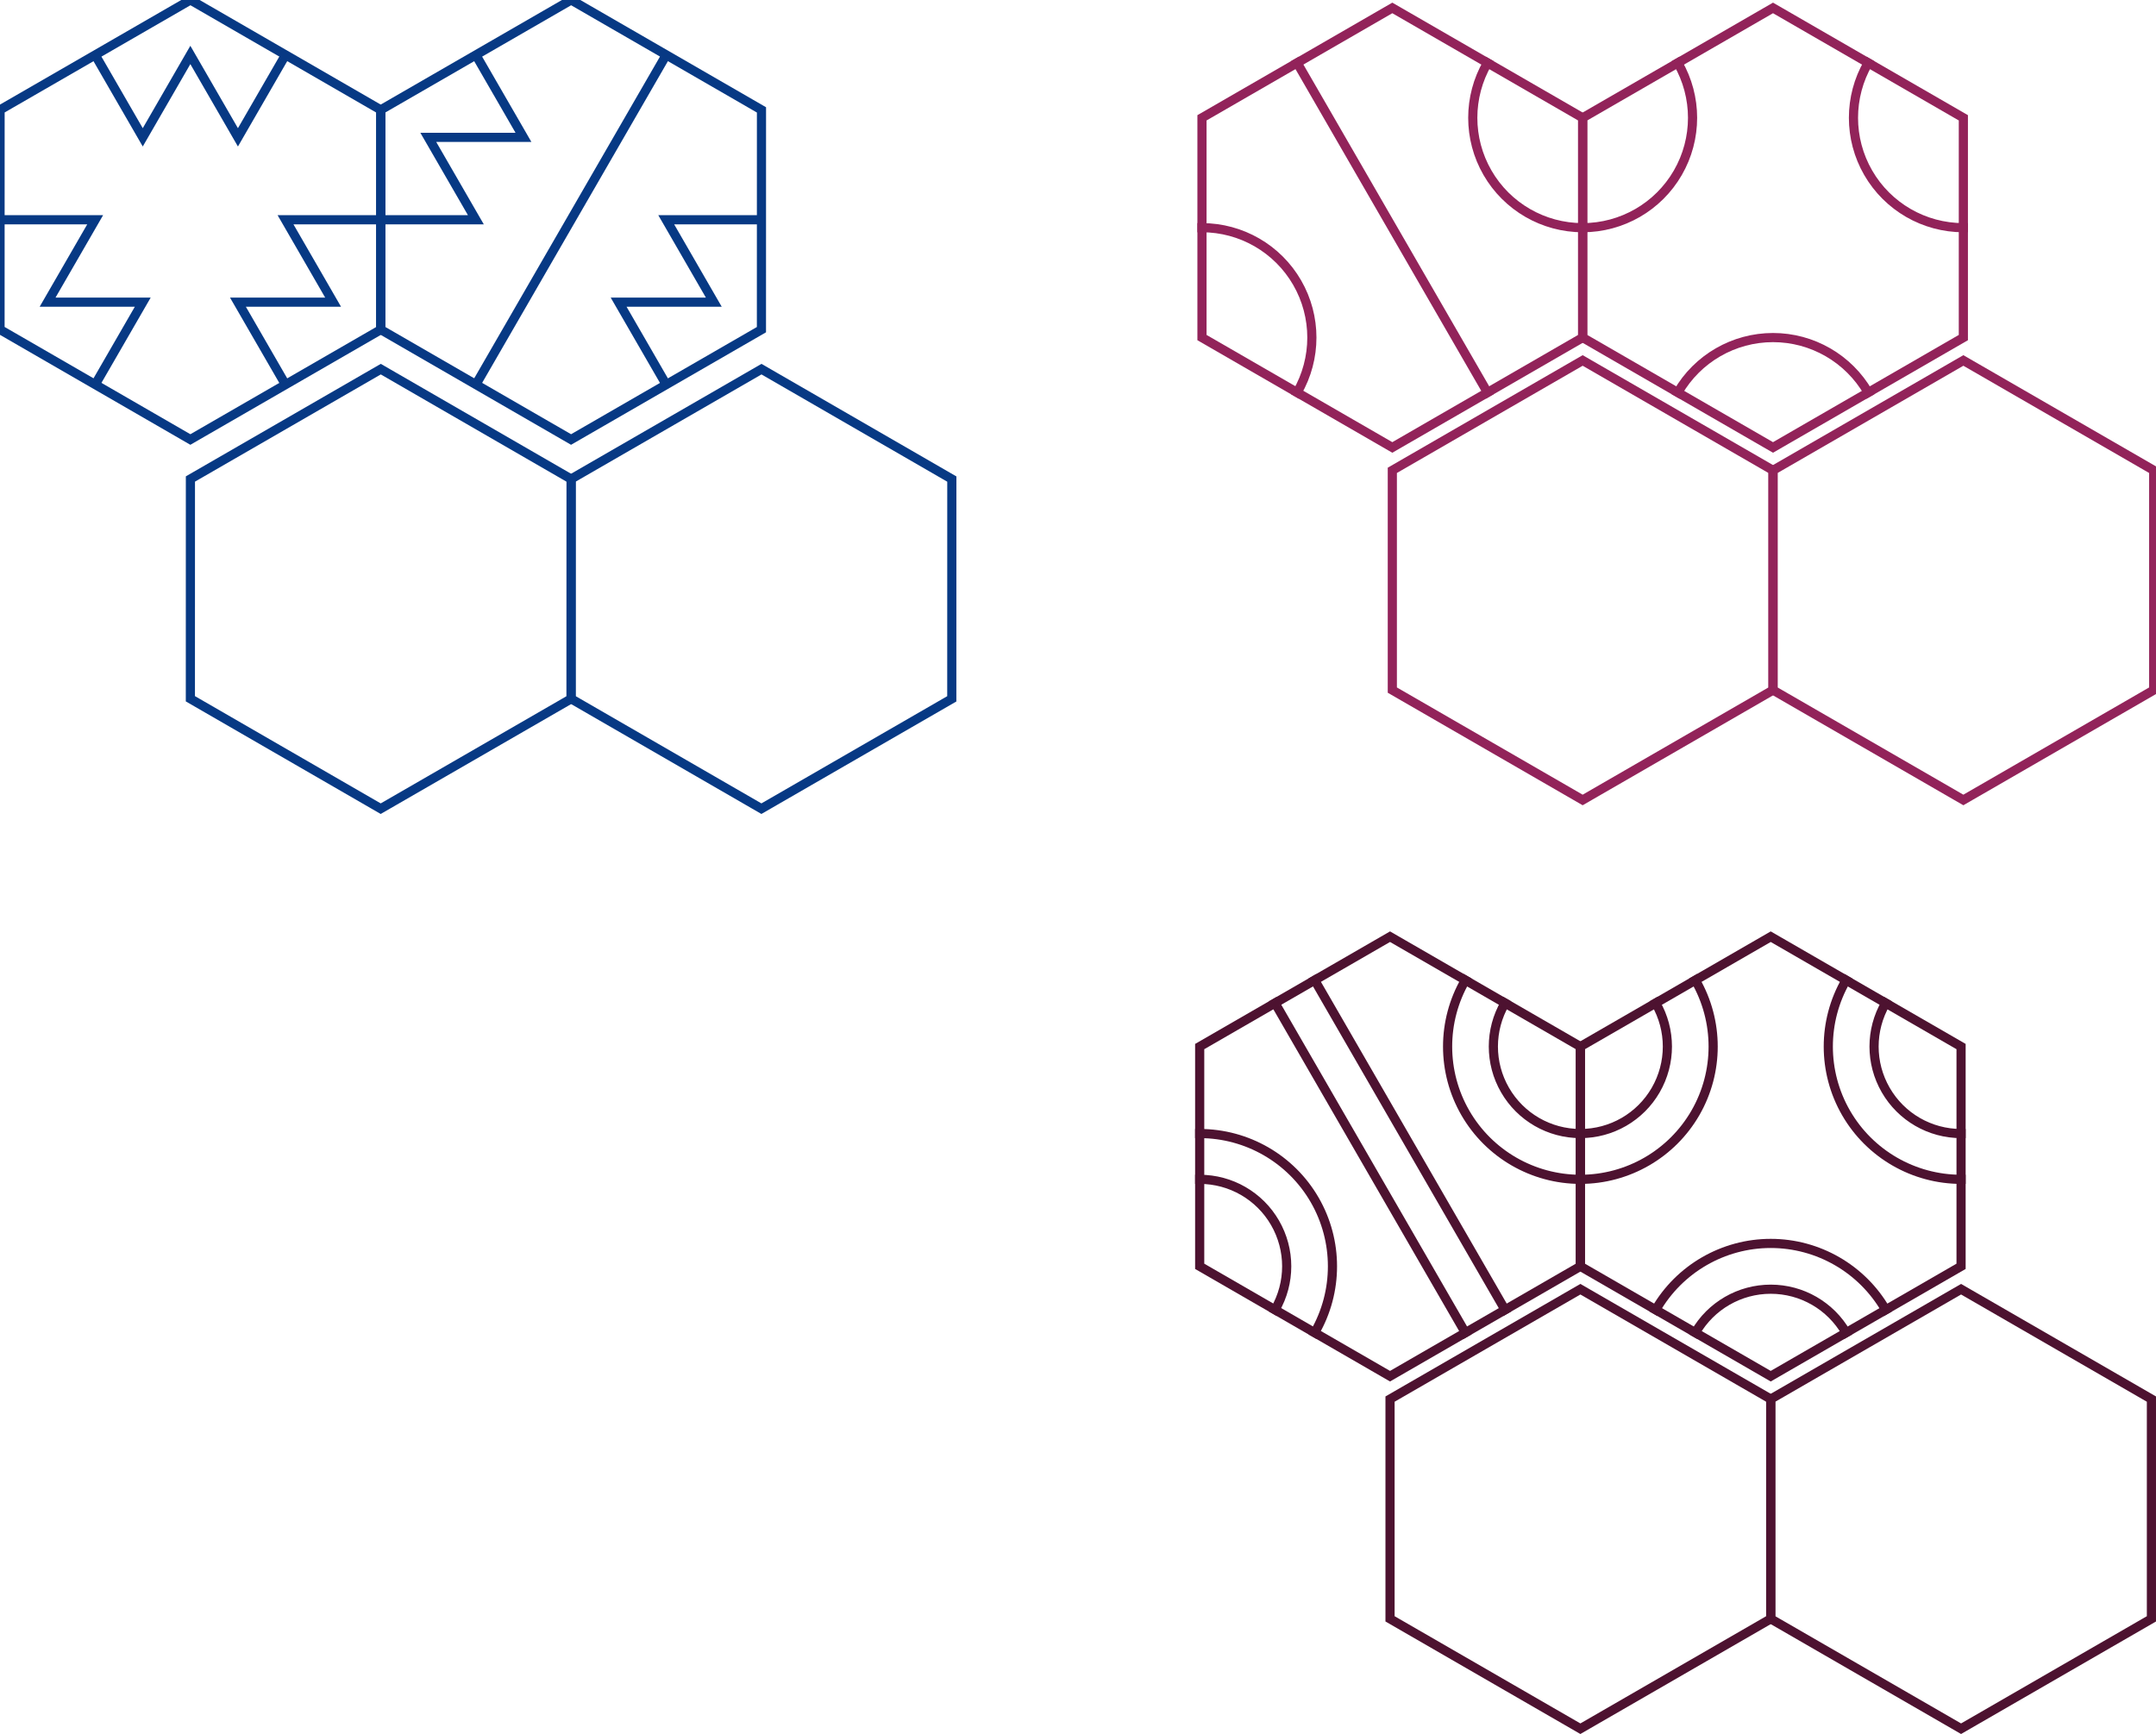 <?xml version="1.0" encoding="UTF-8" standalone="no"?>
<!-- Created with Inkscape (http://www.inkscape.org/) -->

<svg
   width="470.842mm"
   height="378.747mm"
   viewBox="0 0 470.842 378.747"
   version="1.1"
   id="svg1"
   sodipodi:docname="hex-tile-designs.svg"
   inkscape:version="1.3.1 (91b66b0783, 2023-11-16)"
   xmlns:inkscape="http://www.inkscape.org/namespaces/inkscape"
   xmlns:sodipodi="http://sodipodi.sourceforge.net/DTD/sodipodi-0.dtd"
   xmlns:xlink="http://www.w3.org/1999/xlink"
   xmlns="http://www.w3.org/2000/svg"
   xmlns:svg="http://www.w3.org/2000/svg">
  <sodipodi:namedview
     id="namedview1"
     pagecolor="#ffffff"
     bordercolor="#000000"
     borderopacity="0.25"
     inkscape:showpageshadow="2"
     inkscape:pageopacity="0.0"
     inkscape:pagecheckerboard="0"
     inkscape:deskcolor="#d1d1d1"
     inkscape:document-units="mm"
     inkscape:zoom="0.60667088"
     inkscape:cx="498.62291"
     inkscape:cy="488.73287"
     inkscape:current-layer="g211">
    <inkscape:page
       x="0"
       y="0"
       width="470.842"
       height="378.747"
       id="page4"
       margin="0"
       bleed="0" />
    <inkscape:page
       x="-132.138"
       y="-35.692"
       width="98.492"
       height="181.463"
       id="page5"
       margin="0"
       bleed="0" />
  </sodipodi:namedview>
  <defs
     id="defs1" />
  <g
     inkscape:label="TWO-TONE SMOOTH"
     inkscape:groupmode="layer"
     id="layer1"
     style="display:inline">
    <path
       id="path220"
       style="font-variation-settings:'wdth' 99.8, 'wght' 700;display:inline;fill:none;fill-opacity:1;stroke:#92235a;stroke-width:2;stroke-linecap:square;stroke-dasharray:none;stroke-dashoffset:134.173;paint-order:markers fill stroke"
       d="m 428.773,78.732 -41.569,24 v 48 l 41.569,24 41.569,-24 v -48 z"
       inkscape:label="hex cut" />
    <path
       id="path221"
       style="font-variation-settings:'wdth' 99.8, 'wght' 700;display:inline;fill:none;fill-opacity:1;stroke:#92235a;stroke-width:2;stroke-linecap:square;stroke-dasharray:none;stroke-dashoffset:134.173;paint-order:markers fill stroke"
       d="m 345.634,78.732 -41.569,24 v 48 l 41.569,24 41.57,-24 1e-5,-48 z"
       inkscape:label="hex cut" />
    <path
       id="use211"
       style="font-variation-settings:'wdth' 99.8, 'wght' 700;display:inline;fill:none;fill-opacity:1;stroke:#92235a;stroke-width:2;stroke-linecap:square;stroke-dasharray:none;stroke-dashoffset:134.173;paint-order:markers fill stroke"
       d="M 387.203,1.732 345.634,25.732 v 48 l 41.569,24 41.569,-24 V 25.732 Z"
       inkscape:label="hex cut" />
    <path
       id="use215"
       style="font-variation-settings:'wdth' 99.8, 'wght' 700;display:inline;fill:none;fill-opacity:1;stroke:#92235a;stroke-width:2;stroke-linecap:square;stroke-dasharray:none;stroke-dashoffset:134.173;paint-order:markers fill stroke"
       d="M 304.065,1.732 262.496,25.732 v 48 l 41.569,24 41.57,-24 10e-6,-48 z"
       inkscape:label="hex cut" />
    <path
       id="use212"
       style="font-variation-settings:'wdth' 99.8, 'wght' 700;display:inline;fill:none;fill-opacity:1;stroke:#92235a;stroke-width:2;stroke-linecap:square;stroke-dasharray:none;stroke-dashoffset:134.173;paint-order:markers fill stroke"
       inkscape:label="tri arcs"
       inkscape:transform-center-x="-3.8742718"
       d="m 345.634,49.732 c 8.574,-1.9e-4 16.497,-4.575 20.784,-12 4.287,-7.426 4.287,-16.574 0,-24 m 41.57,0 c -4.287,7.426 -4.287,16.574 0,24 4.287,7.426 12.21,12 20.784,12 M 407.988,85.732 c -4.287,-7.426 -12.21,-12 -20.785,-12 -8.574,0 -16.498,4.575 -20.785,12"
       sodipodi:nodetypes="cccccccsc"
       inkscape:transform-center-y="-2.8556141" />
    <path
       id="use216"
       style="font-variation-settings:'wdth' 99.8, 'wght' 700;fill:none;fill-opacity:1;stroke:#92235a;stroke-width:2;stroke-linecap:square;stroke-dasharray:none;stroke-dashoffset:134.173;paint-order:markers fill stroke"
       inkscape:label="duo arcs"
       inkscape:transform-center-x="-3.8742718"
       d="m 324.849,13.732 c -4.287,7.426 -4.287,16.574 0,24 4.287,7.426 12.21,12 20.785,12 m -62.354,36 c 4.287,-7.426 4.287,-16.574 0,-24 -4.287,-7.426 -12.21,-12 -20.785,-12"
       sodipodi:nodetypes="cccccc"
       inkscape:transform-center-y="-2.8556141" />
    <path
       id="use217"
       style="font-variation-settings:'wdth' 99.8, 'wght' 700;display:inline;fill:none;fill-opacity:1;stroke:#92235a;stroke-width:2;stroke-linecap:square;stroke-dasharray:none;stroke-dashoffset:134.173;paint-order:markers fill stroke"
       d="m 283.28,13.732 41.569,72"
       sodipodi:nodetypes="cc"
       inkscape:label="split line" />
  </g>
  <g
     inkscape:label="TWO-TONE SHARP"
     inkscape:groupmode="layer"
     id="g211"
     style="display:inline">
    <path
       id="use240"
       style="font-variation-settings:'wdth' 99.8, 'wght' 700;display:inline;fill:none;stroke:#073984;stroke-width:2.087;stroke-linecap:square;stroke-dashoffset:134.173;paint-order:markers fill stroke"
       transform="matrix(-0.479,-0.83,0.83,-0.479,116.516,117.393)"
       d="M 15.06,18.567 58.441,-6.479 101.821,18.567 V 68.658 L 58.441,93.704 15.06,68.658 Z" />
    <path
       id="use241"
       style="font-variation-settings:'wdth' 99.8, 'wght' 700;display:inline;fill:none;stroke:#073984;stroke-width:2.087;stroke-linecap:square;stroke-dashoffset:134.173;paint-order:markers fill stroke"
       transform="matrix(-0.479,-0.83,0.83,-0.479,33.377,117.393)"
       d="M 15.06,18.567 58.441,-6.479 101.821,18.567 V 68.658 L 58.441,93.704 15.06,68.658 Z" />
    <path
       d="m 166.277,48 h -20.784 l 10.392,18 h -20.785 l 10.392,18"
       style="font-variation-settings:'wdth' 99.8, 'wght' 700;fill:none;stroke:#073984;stroke-width:2;stroke-linecap:butt;stroke-dashoffset:134.173;paint-order:markers fill stroke"
       id="use268"
       inkscape:label="corner spikes"
       sodipodi:nodetypes="ccccc" />
    <path
       d="M 83.138,48 H 62.354 L 72.746,66 H 51.962 L 62.354,84"
       style="font-variation-settings:'wdth' 99.8, 'wght' 700;fill:none;stroke:#073984;stroke-width:2;stroke-linecap:butt;stroke-dashoffset:134.173;paint-order:markers fill stroke"
       id="use269"
       inkscape:label="corner spikes"
       sodipodi:nodetypes="ccccc" />
    <path
       d="M 20.785,84 31.177,66 10.392,66 20.784,48 6.6829405e-6,48"
       style="font-variation-settings:'wdth' 99.8, 'wght' 700;fill:none;stroke:#073984;stroke-width:2;stroke-linecap:butt;stroke-dashoffset:134.173;paint-order:markers fill stroke"
       id="use270"
       inkscape:label="corner spikes"
       sodipodi:nodetypes="ccccc" />
    <path
       d="M 20.785,12 31.177,29.999 41.569,12 51.962,30 62.354,12"
       style="font-variation-settings:'wdth' 99.8, 'wght' 700;fill:none;stroke:#073984;stroke-width:2;stroke-linecap:butt;stroke-dashoffset:134.173;paint-order:markers fill stroke"
       id="use271"
       inkscape:label="corner spikes"
       sodipodi:nodetypes="ccccc" />
    <path
       d="m 83.139,48 h 20.784 L 93.53,30 h 20.785 L 103.923,12"
       style="font-variation-settings:'wdth' 99.8, 'wght' 700;fill:none;stroke:#073984;stroke-width:2;stroke-linecap:butt;stroke-dashoffset:134.173;paint-order:markers fill stroke"
       id="use272"
       inkscape:label="corner spikes"
       sodipodi:nodetypes="ccccc" />
    <path
       style="font-variation-settings:'wdth' 99.8, 'wght' 700;display:inline;fill:none;fill-opacity:1;stroke:#073984;stroke-width:2;stroke-linecap:butt;stroke-dasharray:none;stroke-dashoffset:134.173;paint-order:markers fill stroke"
       d="M 103.923,84 145.492,12"
       id="path272" />
    <path
       id="use273"
       style="font-variation-settings:'wdth' 99.8, 'wght' 700;display:inline;fill:none;stroke:#073984;stroke-width:2.087;stroke-linecap:square;stroke-dashoffset:134.173;paint-order:markers fill stroke"
       transform="matrix(-0.479,-0.83,0.83,-0.479,158.085,198.028)"
       d="M 15.06,18.567 58.441,-6.479 101.821,18.567 V 68.658 L 58.441,93.704 15.06,68.658 Z" />
    <path
       id="use274"
       style="font-variation-settings:'wdth' 99.8, 'wght' 700;display:inline;fill:none;stroke:#073984;stroke-width:2.087;stroke-linecap:square;stroke-dashoffset:134.173;paint-order:markers fill stroke"
       transform="matrix(-0.479,-0.83,0.83,-0.479,74.946,198.028)"
       d="M 15.06,18.567 58.441,-6.479 101.821,18.567 V 68.658 L 58.441,93.704 15.06,68.658 Z" />
  </g>
  <g
     inkscape:label="SMOOTH LINES"
     inkscape:groupmode="layer"
     id="g281"
     style="display:inline"
     transform="translate(-0.5,202.86)">
    <path
       id="path275"
       style="font-variation-settings:'wdth' 99.8, 'wght' 700;display:inline;fill:none;fill-opacity:1;stroke:#4d1230;stroke-width:2;stroke-linecap:square;stroke-dasharray:none;stroke-dashoffset:134.173;paint-order:markers fill stroke"
       d="m 428.773,78.732 -41.569,24 v 48 l 41.569,24 41.569,-24 v -48 z"
       inkscape:label="hex cut" />
    <path
       id="path276"
       style="font-variation-settings:'wdth' 99.8, 'wght' 700;display:inline;fill:none;fill-opacity:1;stroke:#4d1230;stroke-width:2;stroke-linecap:square;stroke-dasharray:none;stroke-dashoffset:134.173;paint-order:markers fill stroke"
       d="m 345.634,78.732 -41.569,24 v 48 l 41.569,24 41.57,-24 1e-5,-48 z"
       inkscape:label="hex cut" />
    <path
       id="path277"
       style="font-variation-settings:'wdth' 99.8, 'wght' 700;display:inline;fill:none;fill-opacity:1;stroke:#4d1230;stroke-width:2;stroke-linecap:square;stroke-dasharray:none;stroke-dashoffset:134.173;paint-order:markers fill stroke"
       d="M 387.203,1.732 345.634,25.732 v 48 l 41.569,24 41.569,-24 V 25.732 Z"
       inkscape:label="hex cut" />
    <path
       id="path278"
       style="font-variation-settings:'wdth' 99.8, 'wght' 700;display:inline;fill:none;fill-opacity:1;stroke:#4d1230;stroke-width:2;stroke-linecap:square;stroke-dasharray:none;stroke-dashoffset:134.173;paint-order:markers fill stroke"
       d="M 304.065,1.732 262.496,25.732 v 48 l 41.569,24 41.57,-24 10e-6,-48 z"
       inkscape:label="hex cut" />
    <path
       style="color:#000000;fill:none;stroke:#4d1230;stroke-width:2;stroke-linecap:square;stroke-dasharray:none;stroke-dashoffset:134.173;paint-order:markers fill stroke"
       d="m 345.635,54.732 c 10.353,-2.3e-4 19.937,-5.534 25.113,-14.5 5.176,-8.966 5.176,-20.034 0,-29 m -8.66,5 c 3.398,5.886 3.398,13.114 0,19 -3.398,5.886 -9.657,9.5 -16.453,9.5 m 83.137,0 c -6.796,-1.51e-4 -13.055,-3.614 -16.453,-9.5 -3.398,-5.886 -3.398,-13.114 0,-19 m -8.66,-5 c -5.176,8.966 -5.176,20.034 0,29 5.176,8.966 14.761,14.5 25.113,14.5 m -58.023,33.5 c 3.398,-5.886 9.659,-9.5 16.455,-9.5 6.796,0 13.057,3.614 16.455,9.5 m 8.66,-5 c -5.176,-8.966 -14.762,-14.5 -25.115,-14.5 -10.353,0 -19.939,5.534 -25.115,14.5"
       id="path279"
       sodipodi:nodetypes="cccccccccccccsccsc" />
    <path
       style="color:#000000;fill:none;stroke:#4d1230;stroke-width:2;stroke-linecap:square;stroke-dasharray:none;stroke-dashoffset:134.173;paint-order:markers fill stroke"
       d="m 320.52,11.232 c -5.176,8.966 -5.176,20.034 0,29 5.176,8.966 14.762,14.5 25.115,14.5 m 0,-10 c -6.796,0 -13.057,-3.614 -16.455,-9.5 -3.398,-5.886 -3.398,-13.114 0,-19 m -66.684,38.5 c 6.796,-8.7e-5 13.057,3.614 16.455,9.5 3.398,5.886 3.398,13.114 0,19 m 8.66,5 c 5.176,-8.966 5.176,-20.034 0,-29 -5.176,-8.966 -14.763,-14.5 -25.115,-14.5"
       id="path280"
       sodipodi:nodetypes="cccccccscccc" />
    <path
       style="color:#000000;fill:none;stroke:#4d1230;stroke-width:2;stroke-linecap:square;stroke-dasharray:none;stroke-dashoffset:134.173;paint-order:markers fill stroke"
       d="m 278.951,16.232 41.568,72 m 8.66,-5 -41.568,-72"
       id="path281"
       sodipodi:nodetypes="cccc" />
  </g>
  <g
     inkscape:groupmode="layer"
     id="layer2"
     inkscape:label="ENDPOINTS"
     style="display:inline">
    <path
       sodipodi:type="star"
       style="font-variation-settings:'wdth' 99.8, 'wght' 700;fill:none;fill-opacity:1;stroke:#073984;stroke-width:2.087;stroke-linecap:square;stroke-dasharray:none;stroke-dashoffset:134.173;paint-order:markers fill stroke"
       id="path191"
       inkscape:flatsided="true"
       sodipodi:sides="6"
       sodipodi:cx="58.440529"
       sodipodi:cy="43.612331"
       sodipodi:r1="50.091572"
       sodipodi:r2="43.380573"
       sodipodi:arg1="-2.6179939"
       sodipodi:arg2="-2.0943951"
       inkscape:rounded="0"
       inkscape:randomized="0"
       transform="matrix(0.479,0.83,-0.83,0.479,-81.377,27.223)" />
    <path
       style="font-variation-settings:'wdth' 99.8, 'wght' 700;display:inline;fill:#d6a206;fill-opacity:1;stroke:none;stroke-width:10;stroke-linecap:square;stroke-dashoffset:134.173;paint-order:markers fill stroke"
       d="m -96,-23.692 20.784,-12 41.569,24 v 48 l -20.785,12 z"
       id="path200" />
    <path
       style="font-variation-settings:'wdth' 99.8, 'wght' 700;fill:#d6a206;fill-opacity:1;stroke:none;stroke-width:10;stroke-linecap:square;stroke-dashoffset:134.173;paint-order:markers fill stroke"
       id="path180"
       sodipodi:type="arc"
       sodipodi:cx="-95.292633"
       sodipodi:cy="-26.948318"
       sodipodi:rx="24"
       sodipodi:ry="24"
       sodipodi:start="0"
       sodipodi:end="2.0943951"
       sodipodi:arc-type="slice"
       inkscape:transform-center-x="-3.8742718"
       transform="rotate(-30)"
       inkscape:transform-center-y="-2.8556141"
       inkscape:label="dark arc" />
    <path
       style="font-variation-settings:'wdth' 99.8, 'wght' 700;fill:#92235a;fill-opacity:1;stroke:none;stroke-width:10;stroke-linecap:square;stroke-dashoffset:134.173;paint-order:markers fill stroke"
       id="path198"
       sodipodi:type="arc"
       sodipodi:cx="-95.292633"
       sodipodi:cy="-26.948318"
       sodipodi:rx="24"
       sodipodi:ry="24"
       sodipodi:start="0"
       sodipodi:end="2.0943951"
       sodipodi:arc-type="slice"
       inkscape:transform-center-x="-3.8742718"
       transform="rotate(-30)"
       inkscape:transform-center-y="-2.8556141"
       inkscape:label="light arc" />
    <g
       id="g185"
       inkscape:label="shape base"
       style="display:none">
      <path
         sodipodi:type="star"
         style="font-variation-settings:'wdth' 99.8, 'wght' 700;fill:#721c24;stroke:none;stroke-width:10;stroke-linecap:square;stroke-dashoffset:134.173;paint-order:markers fill stroke"
         id="path177"
         inkscape:flatsided="true"
         sodipodi:sides="6"
         sodipodi:cx="58.440529"
         sodipodi:cy="43.612331"
         sodipodi:r1="50.091572"
         sodipodi:r2="43.380573"
         sodipodi:arg1="-2.6179939"
         sodipodi:arg2="-2.0943951"
         inkscape:rounded="0"
         inkscape:randomized="0"
         transform="matrix(0.479,0.83,-0.83,0.479,49.761,-21.393)" />
      <use
         x="0"
         y="0"
         xlink:href="#path180"
         id="use180"
         transform="rotate(60,-6.164,131.293)" />
      <use
         x="0"
         y="0"
         xlink:href="#path180"
         id="use181"
         transform="rotate(120,-6.342,75.867)" />
      <use
         x="0"
         y="0"
         xlink:href="#path180"
         id="use182"
         transform="rotate(180,-6.431,48.154)" />
      <use
         x="0"
         y="0"
         xlink:href="#path180"
         id="use183"
         transform="rotate(-120,-6.52,20.441)" />
      <use
         x="0"
         y="0"
         xlink:href="#path180"
         id="use184"
         transform="rotate(-60,-6.698,-34.984)" />
      <use
         x="0"
         y="0"
         xlink:href="#path180"
         inkscape:transform-center-x="-3.8742718"
         inkscape:transform-center-y="-2.8556141"
         id="use185"
         transform="translate(96,-0.308)" />
    </g>
    <path
       d="m -131.138,96.617 h 20.784 l -10.392,-18 h 20.785 L -110.354,60.617"
       style="font-variation-settings:'wdth' 99.8, 'wght' 700;fill:none;stroke:#073984;stroke-width:2;stroke-linecap:butt;stroke-dashoffset:134.173;paint-order:markers fill stroke"
       id="path265"
       inkscape:label="corner spikes"
       sodipodi:nodetypes="ccccc" />
    <path
       id="path266"
       style="font-variation-settings:'wdth' 99.8, 'wght' 700;display:none;fill:#86cfda;fill-opacity:1;stroke:none;stroke-width:2;stroke-linecap:square;stroke-dasharray:none;stroke-dashoffset:134.173;paint-order:markers fill stroke"
       d="m -89.569,48.617 -20.785,12 10.393,18 h -5.17e-4 -20.785 l 10.392,17.999 v 5.17e-4 h -20.784 v 24 l 20.784,12 41.57,-72 z" />
  </g>
</svg>
